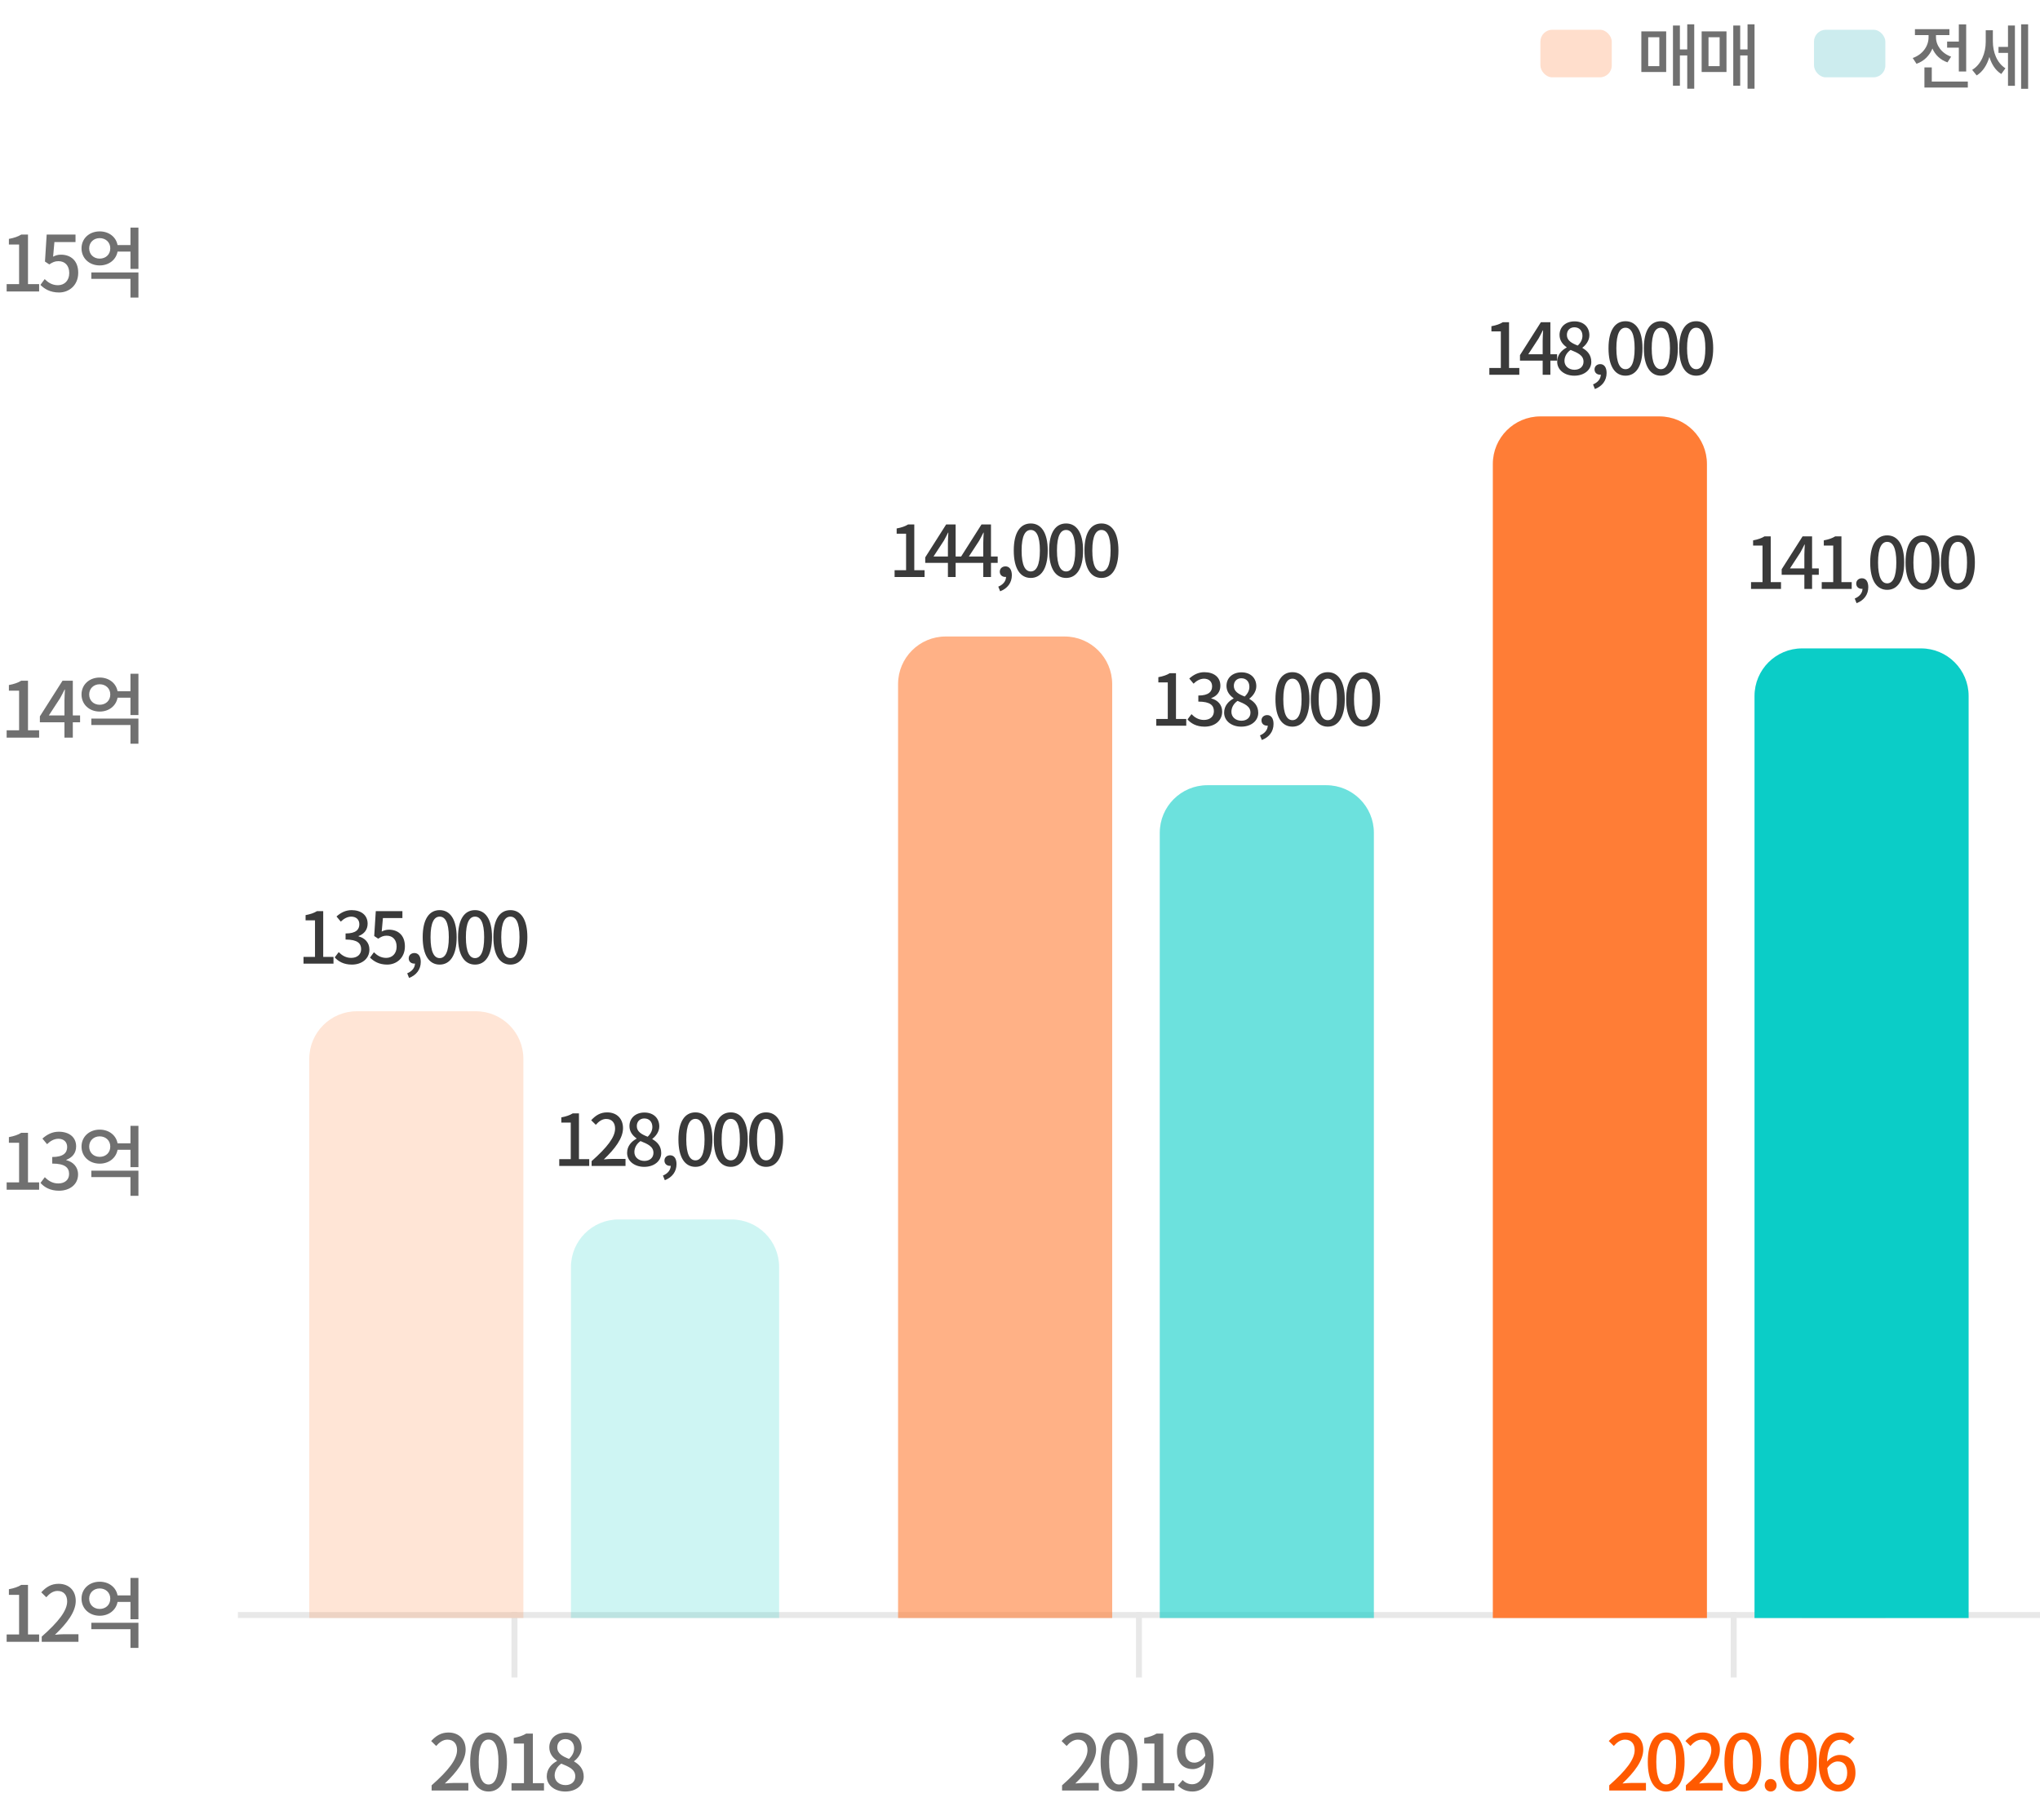 <svg width="343" height="306" viewBox="0 0 343 306" fill="none" xmlns="http://www.w3.org/2000/svg">
<rect opacity="0.2" x="259" y="5" width="12" height="8" rx="2" fill="#FF5A00"/>
<rect opacity="0.2" x="305" y="5" width="12" height="8" rx="2" fill="#00A4AA"/>
<path d="M327.384 6.992V8.012H329.352V12.02H330.588V4.1H329.352V6.992H327.384ZM328.056 9.524C326.436 8.96 325.512 7.604 325.512 6.272V5.9H327.768V4.904H321.972V5.9H324.264V6.272C324.264 7.736 323.28 9.164 321.6 9.752L322.236 10.724C323.52 10.28 324.432 9.332 324.912 8.156C325.368 9.224 326.244 10.076 327.444 10.484L328.056 9.524ZM324.804 13.712V11.336H323.568V14.72H330.864V13.712H324.804ZM335.075 5.084H333.875V7.04C333.875 8.888 333.131 10.832 331.595 11.744L332.351 12.68C333.395 12.044 334.103 10.904 334.487 9.572C334.859 10.784 335.507 11.84 336.491 12.44L337.187 11.48C335.735 10.568 335.075 8.732 335.075 6.98V5.084ZM337.619 7.88H336.023V8.888H337.619V14.42H338.783V4.292H337.619V7.88ZM339.827 4.088V14.924H341.003V4.088H339.827Z" fill="#707070"/>
<path d="M277.124 6.26H278.996V11.12H277.124V6.26ZM275.972 12.104H280.148V5.276H275.972V12.104ZM283.688 4.088V8.312H282.452V4.292H281.288V14.408H282.452V9.32H283.688V14.912H284.864V4.088H283.688ZM287.263 6.26H289.135V11.12H287.263V6.26ZM286.111 12.104H290.287V5.276H286.111V12.104ZM293.827 4.088V8.312H292.591V4.292H291.427V14.408H292.591V9.32H293.827V14.912H295.003V4.088H293.827Z" fill="#707070"/>
<rect x="86" y="271" width="1" height="11" fill="#E8E8E8"/>
<rect x="191" y="271" width="1" height="11" fill="#E8E8E8"/>
<rect x="291" y="271" width="1" height="11" fill="#E8E8E8"/>
<rect x="40" y="271" width="303" height="1" fill="#E8E8E8"/>
<path d="M72.572 301H78.747V299.726H76.355C75.887 299.726 75.289 299.765 74.795 299.817C76.823 297.88 78.292 295.969 78.292 294.123C78.292 292.394 77.161 291.25 75.406 291.25C74.158 291.25 73.313 291.796 72.494 292.68L73.339 293.512C73.846 292.927 74.47 292.446 75.224 292.446C76.29 292.446 76.849 293.161 76.849 294.201C76.849 295.774 75.393 297.633 72.572 300.129V301ZM82.149 301.169C84.021 301.169 85.243 299.505 85.243 296.177C85.243 292.875 84.021 291.25 82.149 291.25C80.264 291.25 79.055 292.862 79.055 296.177C79.055 299.505 80.264 301.169 82.149 301.169ZM82.149 299.986C81.174 299.986 80.485 298.946 80.485 296.177C80.485 293.434 81.174 292.433 82.149 292.433C83.124 292.433 83.813 293.434 83.813 296.177C83.813 298.946 83.124 299.986 82.149 299.986ZM86.006 301H91.466V299.765H89.594V291.432H88.463C87.917 291.77 87.28 291.991 86.383 292.16V293.109H88.099V299.765H86.006V301ZM95.05 301.169C96.896 301.169 98.144 300.077 98.144 298.66C98.144 297.36 97.39 296.619 96.532 296.125V296.06C97.13 295.618 97.793 294.786 97.793 293.811C97.793 292.316 96.753 291.276 95.089 291.276C93.516 291.276 92.359 292.251 92.359 293.746C92.359 294.76 92.931 295.475 93.646 295.982V296.047C92.762 296.515 91.93 297.36 91.93 298.621C91.93 300.103 93.256 301.169 95.05 301.169ZM95.674 295.683C94.608 295.267 93.698 294.786 93.698 293.746C93.698 292.888 94.283 292.355 95.063 292.355C95.999 292.355 96.532 293.018 96.532 293.902C96.532 294.539 96.246 295.15 95.674 295.683ZM95.076 300.09C94.049 300.09 93.256 299.427 93.256 298.478C93.256 297.646 93.711 296.931 94.374 296.476C95.674 297.009 96.727 297.451 96.727 298.621C96.727 299.518 96.051 300.09 95.076 300.09Z" fill="#707070"/>
<path d="M1.118 200H6.578V198.765H4.706V190.432H3.575C3.029 190.77 2.392 190.991 1.495 191.16V192.109H3.211V198.765H1.118V200ZM9.928 200.169C11.683 200.169 13.126 199.155 13.126 197.426C13.126 196.139 12.255 195.307 11.15 195.034V194.969C12.164 194.592 12.801 193.825 12.801 192.72C12.801 191.134 11.592 190.25 9.876 190.25C8.771 190.25 7.887 190.731 7.133 191.407L7.913 192.343C8.459 191.81 9.083 191.446 9.824 191.433C10.734 191.446 11.293 191.979 11.293 192.824C11.293 193.786 10.669 194.501 8.784 194.501V195.606C10.942 195.606 11.618 196.295 11.618 197.361C11.618 198.349 10.877 198.947 9.798 198.947C8.81 198.947 8.095 198.466 7.536 197.894L6.808 198.856C7.445 199.571 8.42 200.169 9.928 200.169ZM15.358 197.881H21.936V201.027H23.275V196.802H15.358V197.881ZM16.762 194.475C15.761 194.475 14.994 193.786 14.994 192.746C14.994 191.732 15.761 191.03 16.762 191.03C17.776 191.03 18.543 191.732 18.543 192.746C18.543 193.786 17.776 194.475 16.762 194.475ZM21.936 189.262V192.2H19.765C19.518 190.835 18.309 189.899 16.762 189.899C15.02 189.899 13.707 191.082 13.707 192.746C13.707 194.423 15.02 195.619 16.762 195.619C18.309 195.619 19.518 194.67 19.765 193.292H21.936V196.204H23.275V189.262H21.936Z" fill="#707070"/>
<path d="M1.118 276H6.578V274.765H4.706V266.432H3.575C3.029 266.77 2.392 266.991 1.495 267.16V268.109H3.211V274.765H1.118V276ZM7.016 276H13.191V274.726H10.799C10.331 274.726 9.733 274.765 9.239 274.817C11.267 272.88 12.736 270.969 12.736 269.123C12.736 267.394 11.605 266.25 9.85 266.25C8.602 266.25 7.757 266.796 6.938 267.68L7.783 268.512C8.29 267.927 8.914 267.446 9.668 267.446C10.734 267.446 11.293 268.161 11.293 269.201C11.293 270.774 9.837 272.633 7.016 275.129V276ZM15.358 273.881H21.936V277.027H23.275V272.802H15.358V273.881ZM16.762 270.475C15.761 270.475 14.994 269.786 14.994 268.746C14.994 267.732 15.761 267.03 16.762 267.03C17.776 267.03 18.543 267.732 18.543 268.746C18.543 269.786 17.776 270.475 16.762 270.475ZM21.936 265.262V268.2H19.765C19.518 266.835 18.309 265.899 16.762 265.899C15.02 265.899 13.707 267.082 13.707 268.746C13.707 270.423 15.02 271.619 16.762 271.619C18.309 271.619 19.518 270.67 19.765 269.292H21.936V272.204H23.275V265.262H21.936Z" fill="#707070"/>
<path d="M1.118 49H6.578V47.765H4.706V39.432H3.575C3.029 39.77 2.392 39.991 1.495 40.16V41.109H3.211V47.765H1.118V49ZM9.928 49.169C11.605 49.169 13.152 47.973 13.152 45.854C13.152 43.761 11.839 42.812 10.24 42.812C9.72 42.812 9.33 42.942 8.927 43.15L9.148 40.693H12.697V39.432H7.848L7.562 43.969L8.29 44.45C8.849 44.086 9.213 43.904 9.824 43.904C10.916 43.904 11.644 44.632 11.644 45.906C11.644 47.18 10.825 47.947 9.746 47.947C8.745 47.947 8.056 47.466 7.51 46.92L6.795 47.895C7.471 48.558 8.42 49.169 9.928 49.169ZM15.358 46.881H21.936V50.027H23.275V45.802H15.358V46.881ZM16.762 43.475C15.761 43.475 14.994 42.786 14.994 41.746C14.994 40.732 15.761 40.03 16.762 40.03C17.776 40.03 18.543 40.732 18.543 41.746C18.543 42.786 17.776 43.475 16.762 43.475ZM21.936 38.262V41.2H19.765C19.518 39.835 18.309 38.899 16.762 38.899C15.02 38.899 13.707 40.082 13.707 41.746C13.707 43.423 15.02 44.619 16.762 44.619C18.309 44.619 19.518 43.67 19.765 42.292H21.936V45.204H23.275V38.262H21.936Z" fill="#707070"/>
<path d="M1.118 124H6.578V122.765H4.706V114.432H3.575C3.029 114.77 2.392 114.991 1.495 115.16V116.109H3.211V122.765H1.118V124ZM8.212 120.269L10.097 117.383C10.37 116.889 10.63 116.395 10.864 115.914H10.916C10.89 116.434 10.838 117.24 10.838 117.76V120.269H8.212ZM13.464 120.269H12.242V114.432H10.513L6.704 120.425V121.426H10.838V124H12.242V121.426H13.464V120.269ZM15.358 121.881H21.936V125.027H23.275V120.802H15.358V121.881ZM16.762 118.475C15.761 118.475 14.994 117.786 14.994 116.746C14.994 115.732 15.761 115.03 16.762 115.03C17.776 115.03 18.543 115.732 18.543 116.746C18.543 117.786 17.776 118.475 16.762 118.475ZM21.936 113.262V116.2H19.765C19.518 114.835 18.309 113.899 16.762 113.899C15.02 113.899 13.707 115.082 13.707 116.746C13.707 118.423 15.02 119.619 16.762 119.619C18.309 119.619 19.518 118.67 19.765 117.292H21.936V120.204H23.275V113.262H21.936Z" fill="#707070"/>
<path d="M178.572 301H184.747V299.726H182.355C181.887 299.726 181.289 299.765 180.795 299.817C182.823 297.88 184.292 295.969 184.292 294.123C184.292 292.394 183.161 291.25 181.406 291.25C180.158 291.25 179.313 291.796 178.494 292.68L179.339 293.512C179.846 292.927 180.47 292.446 181.224 292.446C182.29 292.446 182.849 293.161 182.849 294.201C182.849 295.774 181.393 297.633 178.572 300.129V301ZM188.149 301.169C190.021 301.169 191.243 299.505 191.243 296.177C191.243 292.875 190.021 291.25 188.149 291.25C186.264 291.25 185.055 292.862 185.055 296.177C185.055 299.505 186.264 301.169 188.149 301.169ZM188.149 299.986C187.174 299.986 186.485 298.946 186.485 296.177C186.485 293.434 187.174 292.433 188.149 292.433C189.124 292.433 189.813 293.434 189.813 296.177C189.813 298.946 189.124 299.986 188.149 299.986ZM192.006 301H197.466V299.765H195.594V291.432H194.463C193.917 291.77 193.28 291.991 192.383 292.16V293.109H194.099V299.765H192.006V301ZM200.829 296.32C199.828 296.32 199.282 295.618 199.282 294.396C199.282 293.148 199.932 292.407 200.751 292.407C201.791 292.407 202.506 293.265 202.649 295.15C202.077 295.982 201.414 296.32 200.829 296.32ZM198.047 300.155C198.606 300.727 199.386 301.169 200.491 301.169C202.337 301.169 204.053 299.661 204.053 295.891C204.053 292.732 202.571 291.25 200.738 291.25C199.191 291.25 197.891 292.498 197.891 294.396C197.891 296.398 198.97 297.399 200.569 297.399C201.297 297.399 202.116 296.97 202.675 296.281C202.584 299.011 201.583 299.947 200.426 299.947C199.815 299.947 199.23 299.661 198.853 299.232L198.047 300.155Z" fill="#707070"/>
<path d="M270.572 301H276.747V299.726H274.355C273.887 299.726 273.289 299.765 272.795 299.817C274.823 297.88 276.292 295.969 276.292 294.123C276.292 292.394 275.161 291.25 273.406 291.25C272.158 291.25 271.313 291.796 270.494 292.68L271.339 293.512C271.846 292.927 272.47 292.446 273.224 292.446C274.29 292.446 274.849 293.161 274.849 294.201C274.849 295.774 273.393 297.633 270.572 300.129V301ZM280.149 301.169C282.021 301.169 283.243 299.505 283.243 296.177C283.243 292.875 282.021 291.25 280.149 291.25C278.264 291.25 277.055 292.862 277.055 296.177C277.055 299.505 278.264 301.169 280.149 301.169ZM280.149 299.986C279.174 299.986 278.485 298.946 278.485 296.177C278.485 293.434 279.174 292.433 280.149 292.433C281.124 292.433 281.813 293.434 281.813 296.177C281.813 298.946 281.124 299.986 280.149 299.986ZM283.46 301H289.635V299.726H287.243C286.775 299.726 286.177 299.765 285.683 299.817C287.711 297.88 289.18 295.969 289.18 294.123C289.18 292.394 288.049 291.25 286.294 291.25C285.046 291.25 284.201 291.796 283.382 292.68L284.227 293.512C284.734 292.927 285.358 292.446 286.112 292.446C287.178 292.446 287.737 293.161 287.737 294.201C287.737 295.774 286.281 297.633 283.46 300.129V301ZM293.037 301.169C294.909 301.169 296.131 299.505 296.131 296.177C296.131 292.875 294.909 291.25 293.037 291.25C291.152 291.25 289.943 292.862 289.943 296.177C289.943 299.505 291.152 301.169 293.037 301.169ZM293.037 299.986C292.062 299.986 291.373 298.946 291.373 296.177C291.373 293.434 292.062 292.433 293.037 292.433C294.012 292.433 294.701 293.434 294.701 296.177C294.701 298.946 294.012 299.986 293.037 299.986ZM297.713 301.169C298.272 301.169 298.714 300.74 298.714 300.129C298.714 299.518 298.272 299.063 297.713 299.063C297.154 299.063 296.712 299.518 296.712 300.129C296.712 300.74 297.154 301.169 297.713 301.169ZM302.383 301.169C304.255 301.169 305.477 299.505 305.477 296.177C305.477 292.875 304.255 291.25 302.383 291.25C300.498 291.25 299.289 292.862 299.289 296.177C299.289 299.505 300.498 301.169 302.383 301.169ZM302.383 299.986C301.408 299.986 300.719 298.946 300.719 296.177C300.719 293.434 301.408 292.433 302.383 292.433C303.358 292.433 304.047 293.434 304.047 296.177C304.047 298.946 303.358 299.986 302.383 299.986ZM309.1 300.025C308.073 300.025 307.384 299.128 307.228 297.23C307.8 296.411 308.45 296.112 309.009 296.112C310.036 296.112 310.582 296.801 310.582 298.036C310.582 299.271 309.932 300.025 309.1 300.025ZM311.817 292.277C311.271 291.705 310.491 291.25 309.425 291.25C307.54 291.25 305.811 292.719 305.811 296.398C305.811 299.648 307.293 301.169 309.113 301.169C310.673 301.169 311.973 299.934 311.973 298.036C311.973 296.008 310.894 295.02 309.282 295.02C308.593 295.02 307.761 295.436 307.202 296.125C307.267 293.395 308.281 292.472 309.503 292.472C310.062 292.472 310.647 292.771 310.998 293.187L311.817 292.277Z" fill="#FF5A00"/>
<rect x="303" y="270" width="14" height="2" fill="#FFD8CC"/>
<g filter="url(#filter0_ddd)">
<circle cx="310" cy="186" r="6" fill="white"/>
<circle cx="310" cy="186" r="5" stroke="#FF5A00" stroke-width="2"/>
</g>
<path opacity="0.2" d="M52 178C52 173.582 55.582 170 60 170H80C84.418 170 88 173.582 88 178V272H52V178Z" fill="#FF7D36"/>
<path opacity="0.6" d="M151 115C151 110.582 154.582 107 159 107H179C183.418 107 187 110.582 187 115V272H151V115Z" fill="#FF7D36"/>
<path opacity="0.2" d="M96 213C96 208.582 99.582 205 104 205H123C127.418 205 131 208.582 131 213V272H96V213Z" fill="#0BCDC7"/>
<path opacity="0.6" d="M195 140C195 135.582 198.582 132 203 132H223C227.418 132 231 135.582 231 140V272H195V140Z" fill="#0BCDC7"/>
<path d="M251 78C251 73.582 254.582 70 259 70H279C283.418 70 287 73.582 287 78V272H251V78Z" fill="#FF7D36"/>
<path d="M295 117C295 112.582 298.582 109 303 109H323C327.418 109 331 112.582 331 117V272H295V117Z" fill="#0BCDC7"/>
<path d="M51.032 162H56.072V160.86H54.344V153.168H53.3C52.796 153.48 52.208 153.684 51.38 153.84V154.716H52.964V160.86H51.032V162ZM59.16 162.156C60.78 162.156 62.112 161.22 62.112 159.624C62.112 158.436 61.308 157.668 60.288 157.416V157.356C61.224 157.008 61.812 156.3 61.812 155.28C61.812 153.816 60.696 153 59.112 153C58.092 153 57.276 153.444 56.58 154.068L57.3 154.932C57.804 154.44 58.38 154.104 59.064 154.092C59.904 154.104 60.42 154.596 60.42 155.376C60.42 156.264 59.844 156.924 58.104 156.924V157.944C60.096 157.944 60.72 158.58 60.72 159.564C60.72 160.476 60.036 161.028 59.04 161.028C58.128 161.028 57.468 160.584 56.952 160.056L56.28 160.944C56.868 161.604 57.768 162.156 59.16 162.156ZM65.103 162.156C66.651 162.156 68.079 161.052 68.079 159.096C68.079 157.164 66.868 156.288 65.391 156.288C64.912 156.288 64.552 156.408 64.18 156.6L64.383 154.332H67.659V153.168H63.184L62.919 157.356L63.592 157.8C64.108 157.464 64.444 157.296 65.007 157.296C66.016 157.296 66.688 157.968 66.688 159.144C66.688 160.32 65.931 161.028 64.936 161.028C64.011 161.028 63.376 160.584 62.871 160.08L62.212 160.98C62.836 161.592 63.712 162.156 65.103 162.156ZM68.779 164.4C70.015 163.932 70.747 162.96 70.747 161.7C70.747 160.776 70.351 160.212 69.679 160.212C69.151 160.212 68.719 160.56 68.719 161.1C68.719 161.676 69.151 161.988 69.643 161.988C69.691 161.988 69.727 161.988 69.775 161.976C69.763 162.684 69.283 163.284 68.467 163.62L68.779 164.4ZM73.925 162.156C75.653 162.156 76.781 160.62 76.781 157.548C76.781 154.5 75.653 153 73.925 153C72.186 153 71.07 154.488 71.07 157.548C71.07 160.62 72.186 162.156 73.925 162.156ZM73.925 161.064C73.025 161.064 72.389 160.104 72.389 157.548C72.389 155.016 73.025 154.092 73.925 154.092C74.826 154.092 75.462 155.016 75.462 157.548C75.462 160.104 74.826 161.064 73.925 161.064ZM79.869 162.156C81.597 162.156 82.725 160.62 82.725 157.548C82.725 154.5 81.597 153 79.869 153C78.129 153 77.013 154.488 77.013 157.548C77.013 160.62 78.129 162.156 79.869 162.156ZM79.869 161.064C78.969 161.064 78.333 160.104 78.333 157.548C78.333 155.016 78.969 154.092 79.869 154.092C80.769 154.092 81.405 155.016 81.405 157.548C81.405 160.104 80.769 161.064 79.869 161.064ZM85.813 162.156C87.541 162.156 88.669 160.62 88.669 157.548C88.669 154.5 87.541 153 85.813 153C84.073 153 82.957 154.488 82.957 157.548C82.957 160.62 84.073 162.156 85.813 162.156ZM85.813 161.064C84.913 161.064 84.277 160.104 84.277 157.548C84.277 155.016 84.913 154.092 85.813 154.092C86.713 154.092 87.349 155.016 87.349 157.548C87.349 160.104 86.713 161.064 85.813 161.064Z" fill="#3A3A3A"/>
<path d="M150.414 97H155.454V95.86H153.726V88.168H152.682C152.178 88.48 151.59 88.684 150.762 88.84V89.716H152.346V95.86H150.414V97ZM156.957 93.556L158.697 90.892C158.949 90.436 159.189 89.98 159.405 89.536H159.453C159.429 90.016 159.381 90.76 159.381 91.24V93.556H156.957ZM161.805 93.556H160.677V88.168H159.081L155.565 93.7V94.624H159.381V97H160.677V94.624H161.805V93.556ZM162.901 93.556L164.641 90.892C164.893 90.436 165.133 89.98 165.349 89.536H165.397C165.373 90.016 165.325 90.76 165.325 91.24V93.556H162.901ZM167.749 93.556H166.621V88.168H165.025L161.509 93.7V94.624H165.325V97H166.621V94.624H167.749V93.556ZM168.161 99.4C169.397 98.932 170.129 97.96 170.129 96.7C170.129 95.776 169.733 95.212 169.061 95.212C168.533 95.212 168.101 95.56 168.101 96.1C168.101 96.676 168.533 96.988 169.025 96.988C169.073 96.988 169.109 96.988 169.157 96.976C169.145 97.684 168.665 98.284 167.849 98.62L168.161 99.4ZM173.307 97.156C175.035 97.156 176.163 95.62 176.163 92.548C176.163 89.5 175.035 88 173.307 88C171.567 88 170.451 89.488 170.451 92.548C170.451 95.62 171.567 97.156 173.307 97.156ZM173.307 96.064C172.407 96.064 171.771 95.104 171.771 92.548C171.771 90.016 172.407 89.092 173.307 89.092C174.207 89.092 174.843 90.016 174.843 92.548C174.843 95.104 174.207 96.064 173.307 96.064ZM179.251 97.156C180.979 97.156 182.107 95.62 182.107 92.548C182.107 89.5 180.979 88 179.251 88C177.511 88 176.395 89.488 176.395 92.548C176.395 95.62 177.511 97.156 179.251 97.156ZM179.251 96.064C178.351 96.064 177.715 95.104 177.715 92.548C177.715 90.016 178.351 89.092 179.251 89.092C180.151 89.092 180.787 90.016 180.787 92.548C180.787 95.104 180.151 96.064 179.251 96.064ZM185.195 97.156C186.923 97.156 188.051 95.62 188.051 92.548C188.051 89.5 186.923 88 185.195 88C183.455 88 182.339 89.488 182.339 92.548C182.339 95.62 183.455 97.156 185.195 97.156ZM185.195 96.064C184.295 96.064 183.659 95.104 183.659 92.548C183.659 90.016 184.295 89.092 185.195 89.092C186.095 89.092 186.731 90.016 186.731 92.548C186.731 95.104 186.095 96.064 185.195 96.064Z" fill="#3A3A3A"/>
<path d="M194.414 122H199.454V120.86H197.726V113.168H196.682C196.178 113.48 195.59 113.684 194.762 113.84V114.716H196.346V120.86H194.414V122ZM202.541 122.156C204.161 122.156 205.493 121.22 205.493 119.624C205.493 118.436 204.689 117.668 203.669 117.416V117.356C204.605 117.008 205.193 116.3 205.193 115.28C205.193 113.816 204.077 113 202.493 113C201.473 113 200.657 113.444 199.961 114.068L200.681 114.932C201.185 114.44 201.761 114.104 202.445 114.092C203.285 114.104 203.801 114.596 203.801 115.376C203.801 116.264 203.225 116.924 201.485 116.924V117.944C203.477 117.944 204.101 118.58 204.101 119.564C204.101 120.476 203.417 121.028 202.421 121.028C201.509 121.028 200.849 120.584 200.333 120.056L199.661 120.944C200.249 121.604 201.149 122.156 202.541 122.156ZM208.701 122.156C210.405 122.156 211.557 121.148 211.557 119.84C211.557 118.64 210.861 117.956 210.069 117.5V117.44C210.621 117.032 211.233 116.264 211.233 115.364C211.233 113.984 210.273 113.024 208.737 113.024C207.285 113.024 206.217 113.924 206.217 115.304C206.217 116.24 206.745 116.9 207.405 117.368V117.428C206.589 117.86 205.821 118.64 205.821 119.804C205.821 121.172 207.045 122.156 208.701 122.156ZM209.277 117.092C208.293 116.708 207.453 116.264 207.453 115.304C207.453 114.512 207.993 114.02 208.713 114.02C209.577 114.02 210.069 114.632 210.069 115.448C210.069 116.036 209.805 116.6 209.277 117.092ZM208.725 121.16C207.777 121.16 207.045 120.548 207.045 119.672C207.045 118.904 207.465 118.244 208.077 117.824C209.277 118.316 210.249 118.724 210.249 119.804C210.249 120.632 209.625 121.16 208.725 121.16ZM212.161 124.4C213.397 123.932 214.129 122.96 214.129 121.7C214.129 120.776 213.733 120.212 213.061 120.212C212.533 120.212 212.101 120.56 212.101 121.1C212.101 121.676 212.533 121.988 213.025 121.988C213.073 121.988 213.109 121.988 213.157 121.976C213.145 122.684 212.665 123.284 211.849 123.62L212.161 124.4ZM217.307 122.156C219.035 122.156 220.163 120.62 220.163 117.548C220.163 114.5 219.035 113 217.307 113C215.567 113 214.451 114.488 214.451 117.548C214.451 120.62 215.567 122.156 217.307 122.156ZM217.307 121.064C216.407 121.064 215.771 120.104 215.771 117.548C215.771 115.016 216.407 114.092 217.307 114.092C218.207 114.092 218.843 115.016 218.843 117.548C218.843 120.104 218.207 121.064 217.307 121.064ZM223.251 122.156C224.979 122.156 226.107 120.62 226.107 117.548C226.107 114.5 224.979 113 223.251 113C221.511 113 220.395 114.488 220.395 117.548C220.395 120.62 221.511 122.156 223.251 122.156ZM223.251 121.064C222.351 121.064 221.715 120.104 221.715 117.548C221.715 115.016 222.351 114.092 223.251 114.092C224.151 114.092 224.787 115.016 224.787 117.548C224.787 120.104 224.151 121.064 223.251 121.064ZM229.195 122.156C230.923 122.156 232.051 120.62 232.051 117.548C232.051 114.5 230.923 113 229.195 113C227.455 113 226.339 114.488 226.339 117.548C226.339 120.62 227.455 122.156 229.195 122.156ZM229.195 121.064C228.295 121.064 227.659 120.104 227.659 117.548C227.659 115.016 228.295 114.092 229.195 114.092C230.095 114.092 230.731 115.016 230.731 117.548C230.731 120.104 230.095 121.064 229.195 121.064Z" fill="#3A3A3A"/>
<path d="M250.414 63H255.454V61.86H253.726V54.168H252.682C252.178 54.48 251.59 54.684 250.762 54.84V55.716H252.346V61.86H250.414V63ZM256.957 59.556L258.697 56.892C258.949 56.436 259.189 55.98 259.405 55.536H259.453C259.429 56.016 259.381 56.76 259.381 57.24V59.556H256.957ZM261.805 59.556H260.677V54.168H259.081L255.565 59.7V60.624H259.381V63H260.677V60.624H261.805V59.556ZM264.701 63.156C266.405 63.156 267.557 62.148 267.557 60.84C267.557 59.64 266.861 58.956 266.069 58.5V58.44C266.621 58.032 267.233 57.264 267.233 56.364C267.233 54.984 266.273 54.024 264.737 54.024C263.285 54.024 262.217 54.924 262.217 56.304C262.217 57.24 262.745 57.9 263.405 58.368V58.428C262.589 58.86 261.821 59.64 261.821 60.804C261.821 62.172 263.045 63.156 264.701 63.156ZM265.277 58.092C264.293 57.708 263.453 57.264 263.453 56.304C263.453 55.512 263.993 55.02 264.713 55.02C265.577 55.02 266.069 55.632 266.069 56.448C266.069 57.036 265.805 57.6 265.277 58.092ZM264.725 62.16C263.777 62.16 263.045 61.548 263.045 60.672C263.045 59.904 263.465 59.244 264.077 58.824C265.277 59.316 266.249 59.724 266.249 60.804C266.249 61.632 265.625 62.16 264.725 62.16ZM268.161 65.4C269.397 64.932 270.129 63.96 270.129 62.7C270.129 61.776 269.733 61.212 269.061 61.212C268.533 61.212 268.101 61.56 268.101 62.1C268.101 62.676 268.533 62.988 269.025 62.988C269.073 62.988 269.109 62.988 269.157 62.976C269.145 63.684 268.665 64.284 267.849 64.62L268.161 65.4ZM273.307 63.156C275.035 63.156 276.163 61.62 276.163 58.548C276.163 55.5 275.035 54 273.307 54C271.567 54 270.451 55.488 270.451 58.548C270.451 61.62 271.567 63.156 273.307 63.156ZM273.307 62.064C272.407 62.064 271.771 61.104 271.771 58.548C271.771 56.016 272.407 55.092 273.307 55.092C274.207 55.092 274.843 56.016 274.843 58.548C274.843 61.104 274.207 62.064 273.307 62.064ZM279.251 63.156C280.979 63.156 282.107 61.62 282.107 58.548C282.107 55.5 280.979 54 279.251 54C277.511 54 276.395 55.488 276.395 58.548C276.395 61.62 277.511 63.156 279.251 63.156ZM279.251 62.064C278.351 62.064 277.715 61.104 277.715 58.548C277.715 56.016 278.351 55.092 279.251 55.092C280.151 55.092 280.787 56.016 280.787 58.548C280.787 61.104 280.151 62.064 279.251 62.064ZM285.195 63.156C286.923 63.156 288.051 61.62 288.051 58.548C288.051 55.5 286.923 54 285.195 54C283.455 54 282.339 55.488 282.339 58.548C282.339 61.62 283.455 63.156 285.195 63.156ZM285.195 62.064C284.295 62.064 283.659 61.104 283.659 58.548C283.659 56.016 284.295 55.092 285.195 55.092C286.095 55.092 286.731 56.016 286.731 58.548C286.731 61.104 286.095 62.064 285.195 62.064Z" fill="#3A3A3A"/>
<path d="M294.414 99H299.454V97.86H297.726V90.168H296.682C296.178 90.48 295.59 90.684 294.762 90.84V91.716H296.346V97.86H294.414V99ZM300.957 95.556L302.697 92.892C302.949 92.436 303.189 91.98 303.405 91.536H303.453C303.429 92.016 303.381 92.76 303.381 93.24V95.556H300.957ZM305.805 95.556H304.677V90.168H303.081L299.565 95.7V96.624H303.381V99H304.677V96.624H305.805V95.556ZM306.301 99H311.341V97.86H309.613V90.168H308.569C308.065 90.48 307.477 90.684 306.649 90.84V91.716H308.233V97.86H306.301V99ZM312.161 101.4C313.397 100.932 314.129 99.96 314.129 98.7C314.129 97.776 313.733 97.212 313.061 97.212C312.533 97.212 312.101 97.56 312.101 98.1C312.101 98.676 312.533 98.988 313.025 98.988C313.073 98.988 313.109 98.988 313.157 98.976C313.145 99.684 312.665 100.284 311.849 100.62L312.161 101.4ZM317.307 99.156C319.035 99.156 320.163 97.62 320.163 94.548C320.163 91.5 319.035 90 317.307 90C315.567 90 314.451 91.488 314.451 94.548C314.451 97.62 315.567 99.156 317.307 99.156ZM317.307 98.064C316.407 98.064 315.771 97.104 315.771 94.548C315.771 92.016 316.407 91.092 317.307 91.092C318.207 91.092 318.843 92.016 318.843 94.548C318.843 97.104 318.207 98.064 317.307 98.064ZM323.251 99.156C324.979 99.156 326.107 97.62 326.107 94.548C326.107 91.5 324.979 90 323.251 90C321.511 90 320.395 91.488 320.395 94.548C320.395 97.62 321.511 99.156 323.251 99.156ZM323.251 98.064C322.351 98.064 321.715 97.104 321.715 94.548C321.715 92.016 322.351 91.092 323.251 91.092C324.151 91.092 324.787 92.016 324.787 94.548C324.787 97.104 324.151 98.064 323.251 98.064ZM329.195 99.156C330.923 99.156 332.051 97.62 332.051 94.548C332.051 91.5 330.923 90 329.195 90C327.455 90 326.339 91.488 326.339 94.548C326.339 97.62 327.455 99.156 329.195 99.156ZM329.195 98.064C328.295 98.064 327.659 97.104 327.659 94.548C327.659 92.016 328.295 91.092 329.195 91.092C330.095 91.092 330.731 92.016 330.731 94.548C330.731 97.104 330.095 98.064 329.195 98.064Z" fill="#3A3A3A"/>
<path d="M94.032 196H99.072V194.86H97.344V187.168H96.3C95.796 187.48 95.208 187.684 94.38 187.84V188.716H95.964V194.86H94.032V196ZM99.472 196H105.172V194.824H102.964C102.532 194.824 101.98 194.86 101.524 194.908C103.396 193.12 104.752 191.356 104.752 189.652C104.752 188.056 103.708 187 102.088 187C100.936 187 100.156 187.504 99.4 188.32L100.18 189.088C100.648 188.548 101.224 188.104 101.92 188.104C102.904 188.104 103.42 188.764 103.42 189.724C103.42 191.176 102.076 192.892 99.472 195.196V196ZM108.319 196.156C110.024 196.156 111.176 195.148 111.176 193.84C111.176 192.64 110.48 191.956 109.687 191.5V191.44C110.239 191.032 110.851 190.264 110.851 189.364C110.851 187.984 109.892 187.024 108.355 187.024C106.903 187.024 105.835 187.924 105.835 189.304C105.835 190.24 106.363 190.9 107.023 191.368V191.428C106.207 191.86 105.439 192.64 105.439 193.804C105.439 195.172 106.663 196.156 108.319 196.156ZM108.896 191.092C107.911 190.708 107.071 190.264 107.071 189.304C107.071 188.512 107.611 188.02 108.331 188.02C109.196 188.02 109.687 188.632 109.687 189.448C109.687 190.036 109.424 190.6 108.896 191.092ZM108.344 195.16C107.395 195.16 106.663 194.548 106.663 193.672C106.663 192.904 107.083 192.244 107.695 191.824C108.896 192.316 109.868 192.724 109.868 193.804C109.868 194.632 109.243 195.16 108.344 195.16ZM111.779 198.4C113.015 197.932 113.747 196.96 113.747 195.7C113.747 194.776 113.351 194.212 112.679 194.212C112.151 194.212 111.719 194.56 111.719 195.1C111.719 195.676 112.151 195.988 112.643 195.988C112.691 195.988 112.727 195.988 112.775 195.976C112.763 196.684 112.283 197.284 111.467 197.62L111.779 198.4ZM116.925 196.156C118.653 196.156 119.781 194.62 119.781 191.548C119.781 188.5 118.653 187 116.925 187C115.185 187 114.069 188.488 114.069 191.548C114.069 194.62 115.185 196.156 116.925 196.156ZM116.925 195.064C116.025 195.064 115.389 194.104 115.389 191.548C115.389 189.016 116.025 188.092 116.925 188.092C117.825 188.092 118.461 189.016 118.461 191.548C118.461 194.104 117.825 195.064 116.925 195.064ZM122.869 196.156C124.597 196.156 125.725 194.62 125.725 191.548C125.725 188.5 124.597 187 122.869 187C121.129 187 120.013 188.488 120.013 191.548C120.013 194.62 121.129 196.156 122.869 196.156ZM122.869 195.064C121.969 195.064 121.333 194.104 121.333 191.548C121.333 189.016 121.969 188.092 122.869 188.092C123.769 188.092 124.405 189.016 124.405 191.548C124.405 194.104 123.769 195.064 122.869 195.064ZM128.813 196.156C130.541 196.156 131.669 194.62 131.669 191.548C131.669 188.5 130.541 187 128.813 187C127.073 187 125.957 188.488 125.957 191.548C125.957 194.62 127.073 196.156 128.813 196.156ZM128.813 195.064C127.913 195.064 127.277 194.104 127.277 191.548C127.277 189.016 127.913 188.092 128.813 188.092C129.713 188.092 130.349 189.016 130.349 191.548C130.349 194.104 129.713 195.064 128.813 195.064Z" fill="#3A3A3A"/>
<defs>
<filter id="filter0_ddd" x="298" y="176" width="24" height="24" filterUnits="userSpaceOnUse" color-interpolation-filters="sRGB">
<feFlood flood-opacity="0" result="BackgroundImageFix"/>
<feColorMatrix in="SourceAlpha" type="matrix" values="0 0 0 0 0 0 0 0 0 0 0 0 0 0 0 0 0 0 127 0"/>
<feOffset/>
<feGaussianBlur stdDeviation="0.5"/>
<feColorMatrix type="matrix" values="0 0 0 0 1 0 0 0 0 0.353 0 0 0 0 0 0 0 0 0.04 0"/>
<feBlend mode="normal" in2="BackgroundImageFix" result="effect1_dropShadow"/>
<feColorMatrix in="SourceAlpha" type="matrix" values="0 0 0 0 0 0 0 0 0 0 0 0 0 0 0 0 0 0 127 0"/>
<feOffset dy="2"/>
<feGaussianBlur stdDeviation="3"/>
<feColorMatrix type="matrix" values="0 0 0 0 1 0 0 0 0 0.353 0 0 0 0 0 0 0 0 0.04 0"/>
<feBlend mode="normal" in2="effect1_dropShadow" result="effect2_dropShadow"/>
<feColorMatrix in="SourceAlpha" type="matrix" values="0 0 0 0 0 0 0 0 0 0 0 0 0 0 0 0 0 0 127 0"/>
<feMorphology radius="1" operator="dilate" in="SourceAlpha" result="effect3_dropShadow"/>
<feOffset dy="1"/>
<feGaussianBlur stdDeviation="1"/>
<feColorMatrix type="matrix" values="0 0 0 0 1 0 0 0 0 0.353 0 0 0 0 0 0 0 0 0.1 0"/>
<feBlend mode="normal" in2="effect2_dropShadow" result="effect3_dropShadow"/>
<feBlend mode="normal" in="SourceGraphic" in2="effect3_dropShadow" result="shape"/>
</filter>
</defs>
</svg>
